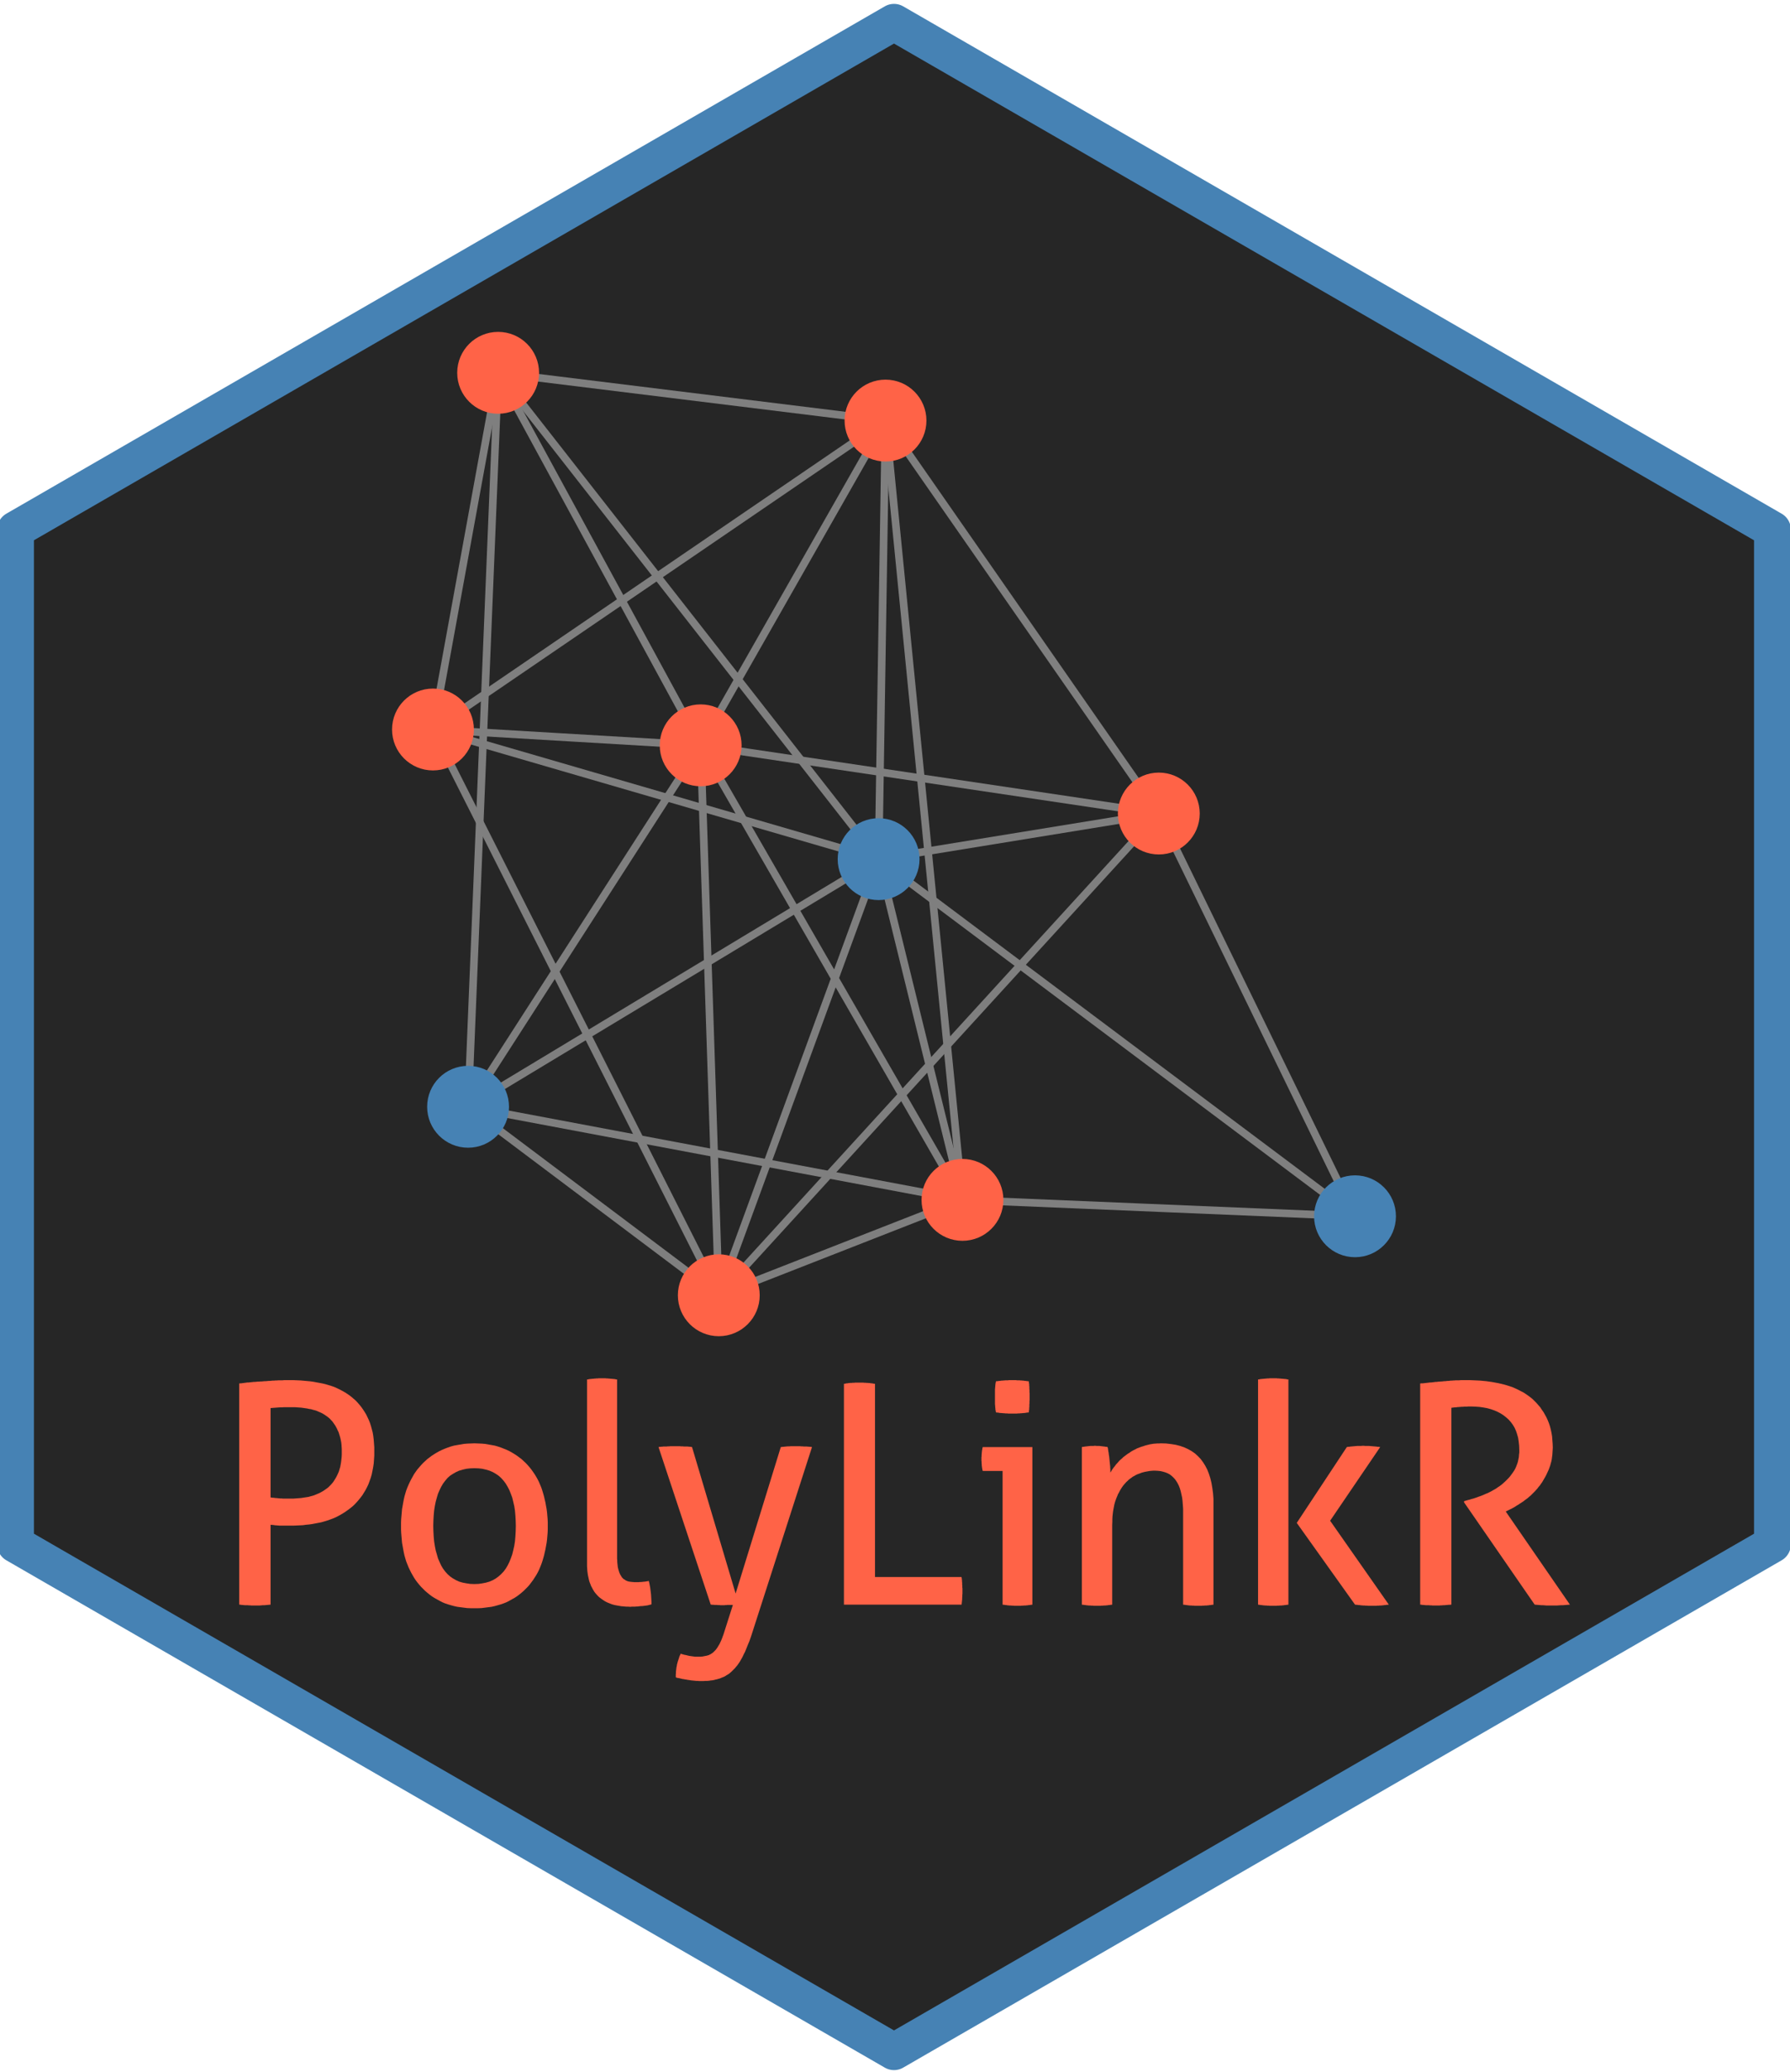<?xml version='1.0' encoding='UTF-8' ?>
<svg xmlns='http://www.w3.org/2000/svg' xmlns:xlink='http://www.w3.org/1999/xlink' viewBox='0 0 124.44 144.00'>
<defs>
  <style type='text/css'><![CDATA[
    line, polyline, polygon, path, rect, circle {
      fill: none;
      stroke: #000000;
      stroke-linecap: round;
      stroke-linejoin: round;
      stroke-miterlimit: 10.00;
    }
  ]]></style>
</defs>
<rect width='100%' height='100%' style='stroke: none; fill: none;'/>
<defs>
  <clipPath id='cpMC4wMHwxMjQuNDR8MTQzLjg2fDAuMTQ='>
    <rect x='0.00' y='0.14' width='124.44' height='143.71' />
  </clipPath>
</defs>
<rect x='0.00' y='0.14' width='124.44' height='143.71' style='stroke-width: 1.07; stroke: none;' clip-path='url(#cpMC4wMHwxMjQuNDR8MTQzLjg2fDAuMTQ=)' />
<defs>
  <clipPath id='cpMC4wMHwxMjQuNDR8MTQ0LjAwfDAuMDA='>
    <rect x='0.00' y='0.00' width='124.44' height='144.00' />
  </clipPath>
</defs>
<defs>
  <clipPath id='cpMC4wMHwxMjQuNDR8MTQ0LjAwfDAuMTQ='>
    <rect x='0.00' y='0.14' width='124.44' height='143.85' />
  </clipPath>
</defs>
<rect x='-0.14' y='0.14' width='124.58' height='143.85' style='stroke-width: 1.07; stroke: none;' clip-path='url(#cpMC4wMHwxMjQuNDR8MTQ0LjAwfDAuMTQ=)' />
<polygon points='1.08,36.81 1.08,107.33 62.15,142.59 123.22,107.33 123.22,36.81 62.15,1.55 1.08,36.81 ' style='stroke-width: 2.56; stroke: none; fill: #262626;' clip-path='url(#cpMC4wMHwxMjQuNDR8MTQ0LjAwfDAuMTQ=)' />
<defs>
  <clipPath id='cpMjYuODl8OTcuNDF8OTMuMjN8MjIuNzE='>
    <rect x='26.89' y='22.71' width='70.52' height='70.52' />
  </clipPath>
</defs>
<rect x='26.89' y='22.71' width='70.52' height='70.52' style='stroke-width: 0.75; stroke: none;' clip-path='url(#cpMjYuODl8OTcuNDF8OTMuMjN8MjIuNzE=)' />
<defs>
  <clipPath id='cpMC4wMHwxMjQuNDR8MTQ0LjAwfDAuMTQ='>
    <rect x='0.00' y='0.14' width='124.44' height='143.85' />
  </clipPath>
</defs>
<defs>
  <clipPath id='cpMjYuODl8OTcuNDF8OTMuMjN8MjIuNzE='>
    <rect x='26.89' y='22.71' width='70.52' height='70.52' />
  </clipPath>
</defs>
<rect x='26.89' y='22.71' width='70.52' height='70.52' style='stroke-width: 0.75; stroke: none;' clip-path='url(#cpMjYuODl8OTcuNDF8OTMuMjN8MjIuNzE=)' />
<line x1='61.08' y1='59.71' x2='66.91' y2='83.39' style='stroke-width: 0.53; stroke: #7F7F7F; stroke-linecap: butt;' clip-path='url(#cpMjYuODl8OTcuNDF8OTMuMjN8MjIuNzE=)' />
<polygon points='66.91,83.39 66.91,83.39 66.91,83.39 ' style='stroke-width: 0.53; stroke: #7F7F7F; stroke-linecap: butt; fill: #7F7F7F;' clip-path='url(#cpMjYuODl8OTcuNDF8OTMuMjN8MjIuNzE=)' />
<line x1='49.97' y1='90.02' x2='66.91' y2='83.39' style='stroke-width: 0.53; stroke: #7F7F7F; stroke-linecap: butt;' clip-path='url(#cpMjYuODl8OTcuNDF8OTMuMjN8MjIuNzE=)' />
<polygon points='66.91,83.39 66.91,83.39 66.91,83.39 ' style='stroke-width: 0.53; stroke: #7F7F7F; stroke-linecap: butt; fill: #7F7F7F;' clip-path='url(#cpMjYuODl8OTcuNDF8OTMuMjN8MjIuNzE=)' />
<line x1='94.20' y1='84.53' x2='66.91' y2='83.39' style='stroke-width: 0.53; stroke: #7F7F7F; stroke-linecap: butt;' clip-path='url(#cpMjYuODl8OTcuNDF8OTMuMjN8MjIuNzE=)' />
<polygon points='66.91,83.39 66.91,83.39 66.91,83.39 ' style='stroke-width: 0.53; stroke: #7F7F7F; stroke-linecap: butt; fill: #7F7F7F;' clip-path='url(#cpMjYuODl8OTcuNDF8OTMuMjN8MjIuNzE=)' />
<line x1='48.71' y1='51.80' x2='66.91' y2='83.39' style='stroke-width: 0.53; stroke: #7F7F7F; stroke-linecap: butt;' clip-path='url(#cpMjYuODl8OTcuNDF8OTMuMjN8MjIuNzE=)' />
<polygon points='66.91,83.39 66.91,83.39 66.91,83.39 ' style='stroke-width: 0.53; stroke: #7F7F7F; stroke-linecap: butt; fill: #7F7F7F;' clip-path='url(#cpMjYuODl8OTcuNDF8OTMuMjN8MjIuNzE=)' />
<line x1='61.56' y1='29.23' x2='66.91' y2='83.39' style='stroke-width: 0.53; stroke: #7F7F7F; stroke-linecap: butt;' clip-path='url(#cpMjYuODl8OTcuNDF8OTMuMjN8MjIuNzE=)' />
<polygon points='66.91,83.39 66.91,83.39 66.91,83.39 ' style='stroke-width: 0.53; stroke: #7F7F7F; stroke-linecap: butt; fill: #7F7F7F;' clip-path='url(#cpMjYuODl8OTcuNDF8OTMuMjN8MjIuNzE=)' />
<line x1='32.54' y1='76.92' x2='66.91' y2='83.39' style='stroke-width: 0.53; stroke: #7F7F7F; stroke-linecap: butt;' clip-path='url(#cpMjYuODl8OTcuNDF8OTMuMjN8MjIuNzE=)' />
<polygon points='66.91,83.39 66.91,83.39 66.91,83.39 ' style='stroke-width: 0.53; stroke: #7F7F7F; stroke-linecap: butt; fill: #7F7F7F;' clip-path='url(#cpMjYuODl8OTcuNDF8OTMuMjN8MjIuNzE=)' />
<line x1='49.97' y1='90.02' x2='61.08' y2='59.71' style='stroke-width: 0.53; stroke: #7F7F7F; stroke-linecap: butt;' clip-path='url(#cpMjYuODl8OTcuNDF8OTMuMjN8MjIuNzE=)' />
<polygon points='61.08,59.71 61.08,59.71 61.08,59.71 ' style='stroke-width: 0.53; stroke: #7F7F7F; stroke-linecap: butt; fill: #7F7F7F;' clip-path='url(#cpMjYuODl8OTcuNDF8OTMuMjN8MjIuNzE=)' />
<line x1='80.56' y1='56.54' x2='61.08' y2='59.71' style='stroke-width: 0.53; stroke: #7F7F7F; stroke-linecap: butt;' clip-path='url(#cpMjYuODl8OTcuNDF8OTMuMjN8MjIuNzE=)' />
<polygon points='61.08,59.71 61.08,59.71 61.08,59.71 ' style='stroke-width: 0.53; stroke: #7F7F7F; stroke-linecap: butt; fill: #7F7F7F;' clip-path='url(#cpMjYuODl8OTcuNDF8OTMuMjN8MjIuNzE=)' />
<line x1='94.20' y1='84.53' x2='61.08' y2='59.71' style='stroke-width: 0.53; stroke: #7F7F7F; stroke-linecap: butt;' clip-path='url(#cpMjYuODl8OTcuNDF8OTMuMjN8MjIuNzE=)' />
<polygon points='61.08,59.71 61.08,59.71 61.08,59.71 ' style='stroke-width: 0.53; stroke: #7F7F7F; stroke-linecap: butt; fill: #7F7F7F;' clip-path='url(#cpMjYuODl8OTcuNDF8OTMuMjN8MjIuNzE=)' />
<line x1='34.63' y1='25.91' x2='61.08' y2='59.71' style='stroke-width: 0.53; stroke: #7F7F7F; stroke-linecap: butt;' clip-path='url(#cpMjYuODl8OTcuNDF8OTMuMjN8MjIuNzE=)' />
<polygon points='61.08,59.71 61.08,59.71 61.08,59.71 ' style='stroke-width: 0.53; stroke: #7F7F7F; stroke-linecap: butt; fill: #7F7F7F;' clip-path='url(#cpMjYuODl8OTcuNDF8OTMuMjN8MjIuNzE=)' />
<line x1='61.56' y1='29.23' x2='61.08' y2='59.71' style='stroke-width: 0.53; stroke: #7F7F7F; stroke-linecap: butt;' clip-path='url(#cpMjYuODl8OTcuNDF8OTMuMjN8MjIuNzE=)' />
<polygon points='61.08,59.71 61.08,59.71 61.08,59.71 ' style='stroke-width: 0.53; stroke: #7F7F7F; stroke-linecap: butt; fill: #7F7F7F;' clip-path='url(#cpMjYuODl8OTcuNDF8OTMuMjN8MjIuNzE=)' />
<line x1='32.54' y1='76.92' x2='61.08' y2='59.71' style='stroke-width: 0.53; stroke: #7F7F7F; stroke-linecap: butt;' clip-path='url(#cpMjYuODl8OTcuNDF8OTMuMjN8MjIuNzE=)' />
<polygon points='61.08,59.71 61.08,59.71 61.08,59.71 ' style='stroke-width: 0.53; stroke: #7F7F7F; stroke-linecap: butt; fill: #7F7F7F;' clip-path='url(#cpMjYuODl8OTcuNDF8OTMuMjN8MjIuNzE=)' />
<line x1='30.10' y1='50.70' x2='61.08' y2='59.71' style='stroke-width: 0.53; stroke: #7F7F7F; stroke-linecap: butt;' clip-path='url(#cpMjYuODl8OTcuNDF8OTMuMjN8MjIuNzE=)' />
<polygon points='61.08,59.71 61.08,59.71 61.08,59.71 ' style='stroke-width: 0.53; stroke: #7F7F7F; stroke-linecap: butt; fill: #7F7F7F;' clip-path='url(#cpMjYuODl8OTcuNDF8OTMuMjN8MjIuNzE=)' />
<line x1='80.56' y1='56.54' x2='49.97' y2='90.02' style='stroke-width: 0.53; stroke: #7F7F7F; stroke-linecap: butt;' clip-path='url(#cpMjYuODl8OTcuNDF8OTMuMjN8MjIuNzE=)' />
<polygon points='49.97,90.02 49.97,90.02 49.97,90.02 ' style='stroke-width: 0.53; stroke: #7F7F7F; stroke-linecap: butt; fill: #7F7F7F;' clip-path='url(#cpMjYuODl8OTcuNDF8OTMuMjN8MjIuNzE=)' />
<line x1='48.71' y1='51.80' x2='49.97' y2='90.02' style='stroke-width: 0.53; stroke: #7F7F7F; stroke-linecap: butt;' clip-path='url(#cpMjYuODl8OTcuNDF8OTMuMjN8MjIuNzE=)' />
<polygon points='49.97,90.02 49.97,90.02 49.97,90.02 ' style='stroke-width: 0.53; stroke: #7F7F7F; stroke-linecap: butt; fill: #7F7F7F;' clip-path='url(#cpMjYuODl8OTcuNDF8OTMuMjN8MjIuNzE=)' />
<line x1='32.54' y1='76.92' x2='49.97' y2='90.02' style='stroke-width: 0.53; stroke: #7F7F7F; stroke-linecap: butt;' clip-path='url(#cpMjYuODl8OTcuNDF8OTMuMjN8MjIuNzE=)' />
<polygon points='49.97,90.02 49.97,90.02 49.97,90.02 ' style='stroke-width: 0.53; stroke: #7F7F7F; stroke-linecap: butt; fill: #7F7F7F;' clip-path='url(#cpMjYuODl8OTcuNDF8OTMuMjN8MjIuNzE=)' />
<line x1='30.10' y1='50.70' x2='49.97' y2='90.02' style='stroke-width: 0.53; stroke: #7F7F7F; stroke-linecap: butt;' clip-path='url(#cpMjYuODl8OTcuNDF8OTMuMjN8MjIuNzE=)' />
<polygon points='49.97,90.02 49.97,90.02 49.97,90.02 ' style='stroke-width: 0.53; stroke: #7F7F7F; stroke-linecap: butt; fill: #7F7F7F;' clip-path='url(#cpMjYuODl8OTcuNDF8OTMuMjN8MjIuNzE=)' />
<line x1='94.20' y1='84.53' x2='80.56' y2='56.54' style='stroke-width: 0.53; stroke: #7F7F7F; stroke-linecap: butt;' clip-path='url(#cpMjYuODl8OTcuNDF8OTMuMjN8MjIuNzE=)' />
<polygon points='80.56,56.54 80.56,56.54 80.56,56.54 ' style='stroke-width: 0.53; stroke: #7F7F7F; stroke-linecap: butt; fill: #7F7F7F;' clip-path='url(#cpMjYuODl8OTcuNDF8OTMuMjN8MjIuNzE=)' />
<line x1='48.71' y1='51.80' x2='80.56' y2='56.54' style='stroke-width: 0.53; stroke: #7F7F7F; stroke-linecap: butt;' clip-path='url(#cpMjYuODl8OTcuNDF8OTMuMjN8MjIuNzE=)' />
<polygon points='80.56,56.54 80.56,56.54 80.56,56.54 ' style='stroke-width: 0.53; stroke: #7F7F7F; stroke-linecap: butt; fill: #7F7F7F;' clip-path='url(#cpMjYuODl8OTcuNDF8OTMuMjN8MjIuNzE=)' />
<line x1='61.56' y1='29.23' x2='80.56' y2='56.54' style='stroke-width: 0.53; stroke: #7F7F7F; stroke-linecap: butt;' clip-path='url(#cpMjYuODl8OTcuNDF8OTMuMjN8MjIuNzE=)' />
<polygon points='80.56,56.54 80.56,56.54 80.56,56.54 ' style='stroke-width: 0.53; stroke: #7F7F7F; stroke-linecap: butt; fill: #7F7F7F;' clip-path='url(#cpMjYuODl8OTcuNDF8OTMuMjN8MjIuNzE=)' />
<line x1='48.71' y1='51.80' x2='34.63' y2='25.91' style='stroke-width: 0.53; stroke: #7F7F7F; stroke-linecap: butt;' clip-path='url(#cpMjYuODl8OTcuNDF8OTMuMjN8MjIuNzE=)' />
<polygon points='34.63,25.91 34.63,25.91 34.63,25.91 ' style='stroke-width: 0.53; stroke: #7F7F7F; stroke-linecap: butt; fill: #7F7F7F;' clip-path='url(#cpMjYuODl8OTcuNDF8OTMuMjN8MjIuNzE=)' />
<line x1='61.56' y1='29.23' x2='34.63' y2='25.91' style='stroke-width: 0.53; stroke: #7F7F7F; stroke-linecap: butt;' clip-path='url(#cpMjYuODl8OTcuNDF8OTMuMjN8MjIuNzE=)' />
<polygon points='34.63,25.91 34.63,25.91 34.63,25.91 ' style='stroke-width: 0.53; stroke: #7F7F7F; stroke-linecap: butt; fill: #7F7F7F;' clip-path='url(#cpMjYuODl8OTcuNDF8OTMuMjN8MjIuNzE=)' />
<line x1='32.54' y1='76.92' x2='34.63' y2='25.91' style='stroke-width: 0.53; stroke: #7F7F7F; stroke-linecap: butt;' clip-path='url(#cpMjYuODl8OTcuNDF8OTMuMjN8MjIuNzE=)' />
<polygon points='34.63,25.91 34.63,25.91 34.63,25.91 ' style='stroke-width: 0.53; stroke: #7F7F7F; stroke-linecap: butt; fill: #7F7F7F;' clip-path='url(#cpMjYuODl8OTcuNDF8OTMuMjN8MjIuNzE=)' />
<line x1='30.10' y1='50.70' x2='34.63' y2='25.91' style='stroke-width: 0.53; stroke: #7F7F7F; stroke-linecap: butt;' clip-path='url(#cpMjYuODl8OTcuNDF8OTMuMjN8MjIuNzE=)' />
<polygon points='34.63,25.91 34.63,25.91 34.63,25.91 ' style='stroke-width: 0.53; stroke: #7F7F7F; stroke-linecap: butt; fill: #7F7F7F;' clip-path='url(#cpMjYuODl8OTcuNDF8OTMuMjN8MjIuNzE=)' />
<line x1='61.56' y1='29.23' x2='48.71' y2='51.80' style='stroke-width: 0.53; stroke: #7F7F7F; stroke-linecap: butt;' clip-path='url(#cpMjYuODl8OTcuNDF8OTMuMjN8MjIuNzE=)' />
<polygon points='48.71,51.80 48.71,51.80 48.71,51.80 ' style='stroke-width: 0.53; stroke: #7F7F7F; stroke-linecap: butt; fill: #7F7F7F;' clip-path='url(#cpMjYuODl8OTcuNDF8OTMuMjN8MjIuNzE=)' />
<line x1='32.54' y1='76.92' x2='48.71' y2='51.80' style='stroke-width: 0.53; stroke: #7F7F7F; stroke-linecap: butt;' clip-path='url(#cpMjYuODl8OTcuNDF8OTMuMjN8MjIuNzE=)' />
<polygon points='48.71,51.80 48.71,51.80 48.71,51.80 ' style='stroke-width: 0.53; stroke: #7F7F7F; stroke-linecap: butt; fill: #7F7F7F;' clip-path='url(#cpMjYuODl8OTcuNDF8OTMuMjN8MjIuNzE=)' />
<line x1='30.10' y1='50.70' x2='48.71' y2='51.80' style='stroke-width: 0.53; stroke: #7F7F7F; stroke-linecap: butt;' clip-path='url(#cpMjYuODl8OTcuNDF8OTMuMjN8MjIuNzE=)' />
<polygon points='48.71,51.80 48.71,51.80 48.71,51.80 ' style='stroke-width: 0.53; stroke: #7F7F7F; stroke-linecap: butt; fill: #7F7F7F;' clip-path='url(#cpMjYuODl8OTcuNDF8OTMuMjN8MjIuNzE=)' />
<line x1='30.10' y1='50.70' x2='61.56' y2='29.23' style='stroke-width: 0.53; stroke: #7F7F7F; stroke-linecap: butt;' clip-path='url(#cpMjYuODl8OTcuNDF8OTMuMjN8MjIuNzE=)' />
<polygon points='61.56,29.23 61.56,29.23 61.56,29.23 ' style='stroke-width: 0.53; stroke: #7F7F7F; stroke-linecap: butt; fill: #7F7F7F;' clip-path='url(#cpMjYuODl8OTcuNDF8OTMuMjN8MjIuNzE=)' />
<circle cx='66.91' cy='83.39' r='2.49' style='stroke-width: 0.71; stroke: #FF6347; fill: #FF6347;' clip-path='url(#cpMjYuODl8OTcuNDF8OTMuMjN8MjIuNzE=)' />
<circle cx='61.08' cy='59.71' r='2.49' style='stroke-width: 0.71; stroke: #4682B4; fill: #4682B4;' clip-path='url(#cpMjYuODl8OTcuNDF8OTMuMjN8MjIuNzE=)' />
<circle cx='49.97' cy='90.02' r='2.49' style='stroke-width: 0.71; stroke: #FF6347; fill: #FF6347;' clip-path='url(#cpMjYuODl8OTcuNDF8OTMuMjN8MjIuNzE=)' />
<circle cx='80.56' cy='56.54' r='2.49' style='stroke-width: 0.71; stroke: #FF6347; fill: #FF6347;' clip-path='url(#cpMjYuODl8OTcuNDF8OTMuMjN8MjIuNzE=)' />
<circle cx='94.20' cy='84.53' r='2.49' style='stroke-width: 0.71; stroke: #4682B4; fill: #4682B4;' clip-path='url(#cpMjYuODl8OTcuNDF8OTMuMjN8MjIuNzE=)' />
<circle cx='34.63' cy='25.91' r='2.49' style='stroke-width: 0.71; stroke: #FF6347; fill: #FF6347;' clip-path='url(#cpMjYuODl8OTcuNDF8OTMuMjN8MjIuNzE=)' />
<circle cx='48.71' cy='51.80' r='2.49' style='stroke-width: 0.71; stroke: #FF6347; fill: #FF6347;' clip-path='url(#cpMjYuODl8OTcuNDF8OTMuMjN8MjIuNzE=)' />
<circle cx='61.56' cy='29.23' r='2.49' style='stroke-width: 0.71; stroke: #FF6347; fill: #FF6347;' clip-path='url(#cpMjYuODl8OTcuNDF8OTMuMjN8MjIuNzE=)' />
<circle cx='32.54' cy='76.92' r='2.49' style='stroke-width: 0.71; stroke: #4682B4; fill: #4682B4;' clip-path='url(#cpMjYuODl8OTcuNDF8OTMuMjN8MjIuNzE=)' />
<circle cx='30.10' cy='50.70' r='2.49' style='stroke-width: 0.71; stroke: #FF6347; fill: #FF6347;' clip-path='url(#cpMjYuODl8OTcuNDF8OTMuMjN8MjIuNzE=)' />
<defs>
  <clipPath id='cpMC4wMHwxMjQuNDR8MTQ0LjAwfDAuMTQ='>
    <rect x='0.00' y='0.14' width='124.44' height='143.85' />
  </clipPath>
</defs>
<defs>
  <clipPath id='cpMC4wMHwxMjQuNDR8MTQ0LjAwfDAuMDA='>
    <rect x='0.00' y='0.00' width='124.44' height='144.00' />
  </clipPath>
</defs>
<defs>
  <clipPath id='cpMC4wMHwxMjQuNDR8MTQ0LjAwfDAuMTQ='>
    <rect x='0.00' y='0.14' width='124.44' height='143.85' />
  </clipPath>
</defs>
<defs>
  <clipPath id='cpMC4wMHwxMjQuNDR8MTQ0LjAwfDAuMDA='>
    <rect x='0.00' y='0.00' width='124.44' height='144.00' />
  </clipPath>
</defs>
<defs>
  <clipPath id='cpMC4wMHwxMjQuNDR8MTQ0LjAwfDAuMTQ='>
    <rect x='0.00' y='0.14' width='124.44' height='143.85' />
  </clipPath>
</defs>
<defs>
  <clipPath id='cpMC4wMHwxMjQuNDR8MTQ0LjAwfDAuMDA='>
    <rect x='0.00' y='0.00' width='124.44' height='144.00' />
  </clipPath>
</defs>
<defs>
  <clipPath id='cpMC4wMHwxMjQuNDR8MTQ0LjAwfDAuMTQ='>
    <rect x='0.00' y='0.14' width='124.44' height='143.85' />
  </clipPath>
</defs>
<defs>
  <clipPath id='cpMC4wMHwxMjQuNDR8MTQ0LjAwfDAuMDA='>
    <rect x='0.00' y='0.00' width='124.44' height='144.00' />
  </clipPath>
</defs>
<defs>
  <clipPath id='cpMC4wMHwxMjQuNDR8MTQ0LjAwfDAuMTQ='>
    <rect x='0.00' y='0.14' width='124.44' height='143.85' />
  </clipPath>
</defs>
<defs>
  <clipPath id='cpMC4wMHwxMjQuNDR8MTQ0LjAwfDAuMDA='>
    <rect x='0.00' y='0.00' width='124.44' height='144.00' />
  </clipPath>
</defs>
<defs>
  <clipPath id='cpMC4wMHwxMjQuNDR8MTQ0LjAwfDAuMTQ='>
    <rect x='0.00' y='0.14' width='124.44' height='143.85' />
  </clipPath>
</defs>
<defs>
  <clipPath id='cpMC4wMHwxMjQuNDR8MTQ0LjAwfDAuMDA='>
    <rect x='0.00' y='0.00' width='124.44' height='144.00' />
  </clipPath>
</defs>
<defs>
  <clipPath id='cpMC4wMHwxMjQuNDR8MTQ0LjAwfDAuMTQ='>
    <rect x='0.00' y='0.14' width='124.44' height='143.85' />
  </clipPath>
</defs>
<defs>
  <clipPath id='cpMC4wMHwxMjQuNDR8MTQ0LjAwfDAuMDA='>
    <rect x='0.00' y='0.00' width='124.44' height='144.00' />
  </clipPath>
</defs>
<defs>
  <clipPath id='cpMC4wMHwxMjQuNDR8MTQ0LjAwfDAuMTQ='>
    <rect x='0.00' y='0.14' width='124.44' height='143.85' />
  </clipPath>
</defs>
<defs>
  <clipPath id='cpMC4wMHwxMjQuNDR8MTQ0LjAwfDAuMDA='>
    <rect x='0.00' y='0.00' width='124.44' height='144.00' />
  </clipPath>
</defs>
<defs>
  <clipPath id='cpMC4wMHwxMjQuNDR8MTQ0LjAwfDAuMTQ='>
    <rect x='0.00' y='0.14' width='124.44' height='143.85' />
  </clipPath>
</defs>
<defs>
  <clipPath id='cpMC4wMHwxMjQuNDR8MTQ0LjAwfDAuMDA='>
    <rect x='0.00' y='0.00' width='124.44' height='144.00' />
  </clipPath>
</defs>
<defs>
  <clipPath id='cpMC4wMHwxMjQuNDR8MTQ0LjAwfDAuMTQ='>
    <rect x='0.00' y='0.14' width='124.44' height='143.85' />
  </clipPath>
</defs>
<defs>
  <clipPath id='cpMC4wMHwxMjQuNDR8MTQ0LjAwfDAuMDA='>
    <rect x='0.00' y='0.00' width='124.44' height='144.00' />
  </clipPath>
</defs>
<defs>
  <clipPath id='cpMC4wMHwxMjQuNDR8MTQ0LjAwfDAuMTQ='>
    <rect x='0.00' y='0.14' width='124.44' height='143.85' />
  </clipPath>
</defs>
<defs>
  <clipPath id='cpMC4wMHwxMjQuNDR8MTQ0LjAwfDAuMDA='>
    <rect x='0.00' y='0.00' width='124.44' height='144.00' />
  </clipPath>
</defs>
<defs>
  <clipPath id='cpMC4wMHwxMjQuNDR8MTQ0LjAwfDAuMTQ='>
    <rect x='0.00' y='0.14' width='124.44' height='143.85' />
  </clipPath>
</defs>
<defs>
  <clipPath id='cpMC4wMHwxMjQuNDR8MTQ0LjAwfDAuMDA='>
    <rect x='0.00' y='0.00' width='124.44' height='144.00' />
  </clipPath>
</defs>
<defs>
  <clipPath id='cpMC4wMHwxMjQuNDR8MTQ0LjAwfDAuMTQ='>
    <rect x='0.00' y='0.14' width='124.44' height='143.85' />
  </clipPath>
</defs>
<defs>
  <clipPath id='cpMC4wMHwxMjQuNDR8MTQ0LjAwfDAuMDA='>
    <rect x='0.00' y='0.00' width='124.44' height='144.00' />
  </clipPath>
</defs>
<defs>
  <clipPath id='cpMC4wMHwxMjQuNDR8MTQ0LjAwfDAuMTQ='>
    <rect x='0.00' y='0.14' width='124.44' height='143.85' />
  </clipPath>
</defs>
<defs>
  <clipPath id='cpMC4wMHwxMjQuNDR8MTQ0LjAwfDAuMDA='>
    <rect x='0.00' y='0.00' width='124.44' height='144.00' />
  </clipPath>
</defs>
<defs>
  <clipPath id='cpMC4wMHwxMjQuNDR8MTQ0LjAwfDAuMTQ='>
    <rect x='0.00' y='0.14' width='124.44' height='143.85' />
  </clipPath>
</defs>
<defs>
  <clipPath id='cpMC4wMHwxMjQuNDR8MTQ0LjAwfDAuMDA='>
    <rect x='0.00' y='0.00' width='124.44' height='144.00' />
  </clipPath>
</defs>
<defs>
  <clipPath id='cpMC4wMHwxMjQuNDR8MTQ0LjAwfDAuMTQ='>
    <rect x='0.00' y='0.14' width='124.44' height='143.85' />
  </clipPath>
</defs>
<defs>
  <clipPath id='cpMC4wMHwxMjQuNDR8MTQ0LjAwfDAuMDA='>
    <rect x='0.00' y='0.00' width='124.44' height='144.00' />
  </clipPath>
</defs>
<defs>
  <clipPath id='cpMC4wMHwxMjQuNDR8MTQ0LjAwfDAuMTQ='>
    <rect x='0.00' y='0.14' width='124.44' height='143.85' />
  </clipPath>
</defs>
<polyline points='1.08,36.81 1.08,107.33 62.15,142.59 123.22,107.33 123.22,36.81 62.15,1.55 1.08,36.81 1.08,36.81 ' style='stroke-width: 2.56; stroke: #4682B4;' clip-path='url(#cpMC4wMHwxMjQuNDR8MTQ0LjAwfDAuMTQ=)' />
<path d='M 16.63 96.15 L 16.63 96.15 L 16.70 96.14 L 16.77 96.14 L 16.83 96.13 L 16.91 96.12 L 16.98 96.11 L 17.06 96.10 L 17.13 96.09 L 17.21 96.08 L 17.30 96.08 L 17.38 96.07 L 17.38 96.07 L 17.47 96.06 L 17.56 96.05 L 17.65 96.04 L 17.74 96.04 L 17.83 96.03 L 17.93 96.02 L 18.02 96.02 L 18.11 96.01 L 18.20 96.01 L 18.30 96.00 L 18.30 96.00 L 18.40 95.99 L 18.49 95.99 L 18.59 95.98 L 18.69 95.97 L 18.78 95.97 L 18.88 95.96 L 18.97 95.95 L 19.07 95.95 L 19.16 95.94 L 19.26 95.94 L 19.26 95.94 L 19.36 95.93 L 19.45 95.93 L 19.55 95.93 L 19.64 95.93 L 19.74 95.92 L 19.83 95.92 L 19.92 95.92 L 20.02 95.92 L 20.11 95.92 L 20.20 95.92 L 20.20 95.92 L 20.43 95.92 L 20.66 95.93 L 20.89 95.94 L 21.12 95.96 L 21.34 95.98 L 21.56 96.00 L 21.78 96.03 L 21.99 96.07 L 22.21 96.11 L 22.42 96.15 L 22.42 96.15 L 22.63 96.20 L 22.83 96.26 L 23.03 96.32 L 23.23 96.39 L 23.41 96.47 L 23.60 96.56 L 23.77 96.65 L 23.95 96.75 L 24.11 96.85 L 24.27 96.96 L 24.27 96.96 L 24.43 97.08 L 24.58 97.21 L 24.73 97.34 L 24.87 97.49 L 25.00 97.64 L 25.12 97.79 L 25.24 97.96 L 25.35 98.13 L 25.46 98.31 L 25.55 98.50 L 25.55 98.50 L 25.64 98.69 L 25.72 98.89 L 25.79 99.11 L 25.85 99.33 L 25.91 99.56 L 25.95 99.80 L 25.98 100.05 L 26.00 100.32 L 26.02 100.59 L 26.02 100.87 L 26.02 100.87 L 26.02 101.16 L 26.00 101.45 L 25.98 101.72 L 25.94 101.98 L 25.89 102.24 L 25.84 102.48 L 25.77 102.72 L 25.69 102.94 L 25.61 103.16 L 25.51 103.37 L 25.51 103.37 L 25.41 103.56 L 25.30 103.74 L 25.19 103.92 L 25.06 104.09 L 24.93 104.25 L 24.80 104.40 L 24.66 104.55 L 24.51 104.69 L 24.35 104.82 L 24.19 104.94 L 24.19 104.94 L 24.02 105.06 L 23.85 105.17 L 23.68 105.27 L 23.50 105.37 L 23.32 105.46 L 23.13 105.54 L 22.94 105.61 L 22.74 105.68 L 22.54 105.74 L 22.33 105.80 L 22.33 105.80 L 22.12 105.84 L 21.91 105.88 L 21.70 105.92 L 21.49 105.95 L 21.27 105.97 L 21.06 106.00 L 20.85 106.01 L 20.63 106.02 L 20.41 106.03 L 20.20 106.03 L 20.20 106.03 L 20.12 106.03 L 20.04 106.03 L 19.96 106.03 L 19.89 106.03 L 19.81 106.03 L 19.74 106.03 L 19.67 106.03 L 19.60 106.03 L 19.54 106.03 L 19.47 106.03 L 19.47 106.03 L 19.41 106.03 L 19.35 106.02 L 19.29 106.02 L 19.22 106.01 L 19.16 106.01 L 19.09 106.00 L 19.02 105.99 L 18.95 105.98 L 18.88 105.98 L 18.81 105.97 L 18.81 111.52 L 18.81 111.52 L 18.71 111.53 L 18.60 111.54 L 18.50 111.55 L 18.39 111.56 L 18.28 111.56 L 18.17 111.57 L 18.06 111.58 L 17.95 111.58 L 17.84 111.58 L 17.72 111.58 L 17.72 111.58 L 17.67 111.58 L 17.62 111.58 L 17.56 111.58 L 17.51 111.58 L 17.45 111.58 L 17.40 111.57 L 17.34 111.57 L 17.28 111.57 L 17.23 111.56 L 17.17 111.56 L 17.17 111.56 L 17.11 111.56 L 17.06 111.56 L 17.00 111.56 L 16.95 111.55 L 16.89 111.55 L 16.84 111.54 L 16.79 111.54 L 16.74 111.53 L 16.68 111.52 L 16.63 111.52 L 16.63 96.15 ZM 18.81 104.07 L 18.81 104.07 L 18.88 104.08 L 18.94 104.09 L 19.01 104.09 L 19.07 104.10 L 19.13 104.11 L 19.19 104.11 L 19.25 104.12 L 19.30 104.12 L 19.36 104.13 L 19.41 104.13 L 19.41 104.13 L 19.46 104.14 L 19.52 104.14 L 19.58 104.14 L 19.65 104.15 L 19.72 104.15 L 19.80 104.15 L 19.88 104.15 L 19.97 104.15 L 20.06 104.15 L 20.15 104.15 L 20.15 104.15 L 20.29 104.15 L 20.42 104.15 L 20.55 104.14 L 20.68 104.13 L 20.81 104.12 L 20.94 104.11 L 21.07 104.09 L 21.20 104.07 L 21.33 104.05 L 21.46 104.03 L 21.46 104.03 L 21.59 103.99 L 21.71 103.96 L 21.84 103.92 L 21.96 103.87 L 22.08 103.82 L 22.20 103.77 L 22.31 103.71 L 22.42 103.65 L 22.53 103.58 L 22.63 103.51 L 22.63 103.51 L 22.73 103.44 L 22.83 103.36 L 22.92 103.27 L 23.01 103.18 L 23.09 103.09 L 23.17 102.99 L 23.24 102.88 L 23.31 102.77 L 23.38 102.65 L 23.44 102.53 L 23.44 102.53 L 23.50 102.40 L 23.56 102.26 L 23.60 102.12 L 23.65 101.96 L 23.68 101.80 L 23.71 101.63 L 23.73 101.46 L 23.75 101.28 L 23.76 101.09 L 23.76 100.89 L 23.76 100.89 L 23.76 100.72 L 23.75 100.55 L 23.74 100.39 L 23.72 100.23 L 23.69 100.08 L 23.66 99.94 L 23.62 99.80 L 23.58 99.67 L 23.54 99.54 L 23.48 99.42 L 23.48 99.42 L 23.43 99.30 L 23.37 99.19 L 23.31 99.08 L 23.24 98.98 L 23.17 98.88 L 23.10 98.78 L 23.02 98.70 L 22.94 98.61 L 22.85 98.53 L 22.76 98.46 L 22.76 98.46 L 22.66 98.39 L 22.56 98.32 L 22.46 98.26 L 22.35 98.20 L 22.24 98.15 L 22.12 98.10 L 22.01 98.05 L 21.88 98.01 L 21.76 97.98 L 21.63 97.94 L 21.63 97.94 L 21.49 97.92 L 21.36 97.89 L 21.22 97.87 L 21.08 97.85 L 20.94 97.83 L 20.79 97.82 L 20.65 97.81 L 20.50 97.80 L 20.35 97.80 L 20.20 97.80 L 20.20 97.80 L 20.04 97.80 L 19.89 97.80 L 19.74 97.80 L 19.60 97.81 L 19.46 97.81 L 19.32 97.82 L 19.19 97.83 L 19.06 97.84 L 18.93 97.85 L 18.81 97.86 L 18.81 104.07 Z' style='fill-rule: evenodd; fill: #FF6347; stroke-width: 0.75; stroke: none;' clip-path='url(#cpMC4wMHwxMjQuNDR8MTQ0LjAwfDAuMTQ=)' />
<path d='M 32.98 111.77 L 32.98 111.77 L 32.73 111.77 L 32.48 111.76 L 32.24 111.73 L 32.01 111.70 L 31.78 111.67 L 31.56 111.62 L 31.34 111.56 L 31.14 111.50 L 30.93 111.43 L 30.74 111.35 L 30.74 111.35 L 30.55 111.25 L 30.37 111.15 L 30.19 111.05 L 30.02 110.94 L 29.86 110.82 L 29.70 110.69 L 29.55 110.56 L 29.41 110.42 L 29.27 110.28 L 29.14 110.13 L 29.14 110.13 L 29.01 109.97 L 28.89 109.81 L 28.78 109.64 L 28.68 109.47 L 28.58 109.29 L 28.49 109.11 L 28.40 108.92 L 28.32 108.72 L 28.24 108.52 L 28.18 108.32 L 28.18 108.32 L 28.12 108.11 L 28.07 107.89 L 28.03 107.67 L 27.99 107.45 L 27.95 107.23 L 27.93 107.00 L 27.91 106.77 L 27.89 106.53 L 27.88 106.30 L 27.88 106.05 L 27.88 106.05 L 27.88 105.81 L 27.89 105.57 L 27.91 105.34 L 27.93 105.11 L 27.95 104.88 L 27.99 104.66 L 28.03 104.43 L 28.07 104.22 L 28.12 104.00 L 28.18 103.79 L 28.18 103.79 L 28.24 103.59 L 28.32 103.38 L 28.40 103.19 L 28.49 103.00 L 28.58 102.82 L 28.68 102.64 L 28.78 102.46 L 28.89 102.30 L 29.01 102.13 L 29.14 101.98 L 29.14 101.98 L 29.27 101.83 L 29.41 101.68 L 29.55 101.55 L 29.70 101.41 L 29.86 101.29 L 30.02 101.17 L 30.19 101.06 L 30.37 100.95 L 30.55 100.85 L 30.74 100.76 L 30.74 100.76 L 30.93 100.68 L 31.14 100.60 L 31.34 100.53 L 31.56 100.47 L 31.78 100.43 L 32.01 100.39 L 32.24 100.35 L 32.48 100.33 L 32.73 100.32 L 32.98 100.31 L 32.98 100.31 L 33.23 100.32 L 33.48 100.33 L 33.72 100.35 L 33.95 100.39 L 34.18 100.43 L 34.40 100.47 L 34.61 100.53 L 34.82 100.60 L 35.02 100.68 L 35.22 100.76 L 35.22 100.76 L 35.41 100.85 L 35.59 100.95 L 35.77 101.06 L 35.94 101.17 L 36.10 101.29 L 36.26 101.41 L 36.41 101.55 L 36.55 101.68 L 36.69 101.83 L 36.82 101.98 L 36.82 101.98 L 36.94 102.13 L 37.06 102.30 L 37.17 102.46 L 37.28 102.64 L 37.38 102.82 L 37.47 103.00 L 37.55 103.19 L 37.63 103.38 L 37.70 103.59 L 37.76 103.79 L 37.76 103.79 L 37.82 104.00 L 37.87 104.22 L 37.92 104.43 L 37.96 104.66 L 38.00 104.88 L 38.03 105.11 L 38.05 105.34 L 38.07 105.57 L 38.08 105.81 L 38.08 106.05 L 38.08 106.05 L 38.08 106.30 L 38.07 106.53 L 38.05 106.77 L 38.03 107.00 L 38.00 107.23 L 37.96 107.45 L 37.92 107.67 L 37.87 107.89 L 37.82 108.11 L 37.76 108.32 L 37.76 108.32 L 37.70 108.52 L 37.63 108.72 L 37.55 108.92 L 37.47 109.11 L 37.38 109.29 L 37.28 109.47 L 37.17 109.64 L 37.06 109.81 L 36.94 109.97 L 36.82 110.13 L 36.82 110.13 L 36.69 110.28 L 36.55 110.42 L 36.41 110.56 L 36.26 110.69 L 36.10 110.82 L 35.94 110.94 L 35.77 111.05 L 35.59 111.15 L 35.41 111.25 L 35.22 111.35 L 35.22 111.35 L 35.02 111.43 L 34.82 111.50 L 34.61 111.56 L 34.40 111.62 L 34.18 111.67 L 33.95 111.70 L 33.72 111.73 L 33.48 111.76 L 33.23 111.77 L 32.98 111.77 ZM 32.98 110.09 L 32.98 110.09 L 33.27 110.08 L 33.54 110.04 L 33.79 109.99 L 34.03 109.92 L 34.26 109.82 L 34.47 109.70 L 34.66 109.56 L 34.84 109.40 L 35.01 109.22 L 35.16 109.02 L 35.16 109.02 L 35.29 108.80 L 35.41 108.56 L 35.51 108.31 L 35.61 108.03 L 35.68 107.75 L 35.75 107.44 L 35.80 107.12 L 35.83 106.78 L 35.85 106.43 L 35.86 106.05 L 35.86 106.05 L 35.85 105.68 L 35.83 105.33 L 35.80 104.99 L 35.75 104.67 L 35.68 104.37 L 35.61 104.08 L 35.51 103.81 L 35.41 103.56 L 35.29 103.33 L 35.16 103.11 L 35.16 103.11 L 35.01 102.91 L 34.84 102.72 L 34.66 102.56 L 34.47 102.43 L 34.26 102.31 L 34.03 102.21 L 33.79 102.14 L 33.54 102.08 L 33.27 102.05 L 32.98 102.04 L 32.98 102.04 L 32.69 102.05 L 32.42 102.08 L 32.16 102.14 L 31.92 102.21 L 31.70 102.31 L 31.49 102.43 L 31.29 102.56 L 31.11 102.72 L 30.95 102.91 L 30.80 103.11 L 30.80 103.11 L 30.67 103.33 L 30.56 103.56 L 30.45 103.81 L 30.37 104.08 L 30.29 104.37 L 30.23 104.67 L 30.18 104.99 L 30.15 105.33 L 30.13 105.68 L 30.12 106.05 L 30.12 106.05 L 30.13 106.43 L 30.15 106.78 L 30.18 107.12 L 30.23 107.44 L 30.29 107.75 L 30.37 108.03 L 30.45 108.31 L 30.56 108.56 L 30.67 108.80 L 30.80 109.02 L 30.80 109.02 L 30.95 109.22 L 31.11 109.40 L 31.29 109.56 L 31.49 109.70 L 31.70 109.82 L 31.92 109.92 L 32.16 109.99 L 32.42 110.04 L 32.69 110.08 L 32.98 110.09 Z' style='fill-rule: evenodd; fill: #FF6347; stroke-width: 0.75; stroke: none;' clip-path='url(#cpMC4wMHwxMjQuNDR8MTQ0LjAwfDAuMTQ=)' />
<path d='M 40.81 95.87 L 40.81 95.87 L 40.86 95.87 L 40.91 95.86 L 40.96 95.85 L 41.01 95.84 L 41.06 95.84 L 41.11 95.83 L 41.16 95.83 L 41.21 95.82 L 41.27 95.82 L 41.32 95.81 L 41.32 95.81 L 41.38 95.81 L 41.44 95.80 L 41.50 95.80 L 41.55 95.80 L 41.61 95.79 L 41.66 95.79 L 41.71 95.79 L 41.76 95.79 L 41.81 95.79 L 41.86 95.79 L 41.86 95.79 L 41.90 95.79 L 41.95 95.79 L 42.00 95.79 L 42.05 95.79 L 42.10 95.79 L 42.15 95.80 L 42.21 95.80 L 42.26 95.80 L 42.31 95.81 L 42.37 95.81 L 42.37 95.81 L 42.43 95.82 L 42.49 95.82 L 42.54 95.83 L 42.60 95.83 L 42.65 95.84 L 42.70 95.84 L 42.76 95.85 L 42.81 95.86 L 42.85 95.87 L 42.90 95.87 L 42.90 108.21 L 42.90 108.21 L 42.90 108.33 L 42.91 108.44 L 42.91 108.54 L 42.92 108.65 L 42.93 108.74 L 42.94 108.83 L 42.95 108.92 L 42.97 109.00 L 42.99 109.08 L 43.01 109.15 L 43.01 109.15 L 43.03 109.21 L 43.05 109.28 L 43.08 109.34 L 43.10 109.40 L 43.13 109.45 L 43.16 109.50 L 43.19 109.55 L 43.22 109.60 L 43.25 109.64 L 43.29 109.68 L 43.29 109.68 L 43.32 109.71 L 43.36 109.75 L 43.41 109.77 L 43.45 109.80 L 43.49 109.83 L 43.53 109.85 L 43.58 109.87 L 43.62 109.89 L 43.67 109.90 L 43.71 109.92 L 43.71 109.92 L 43.76 109.92 L 43.82 109.93 L 43.87 109.94 L 43.92 109.94 L 43.97 109.95 L 44.03 109.95 L 44.08 109.96 L 44.14 109.96 L 44.19 109.96 L 44.25 109.96 L 44.25 109.96 L 44.29 109.96 L 44.32 109.96 L 44.37 109.96 L 44.41 109.96 L 44.45 109.95 L 44.49 109.95 L 44.54 109.95 L 44.58 109.95 L 44.63 109.94 L 44.67 109.94 L 44.67 109.94 L 44.72 109.93 L 44.77 109.93 L 44.82 109.92 L 44.86 109.92 L 44.91 109.91 L 44.95 109.90 L 44.99 109.90 L 45.03 109.89 L 45.07 109.88 L 45.10 109.87 L 45.10 109.87 L 45.14 110.02 L 45.17 110.18 L 45.20 110.33 L 45.22 110.49 L 45.24 110.65 L 45.26 110.82 L 45.27 110.98 L 45.28 111.15 L 45.29 111.32 L 45.29 111.50 L 45.29 111.50 L 45.23 111.52 L 45.17 111.53 L 45.10 111.55 L 45.03 111.57 L 44.96 111.58 L 44.89 111.59 L 44.81 111.60 L 44.73 111.61 L 44.65 111.62 L 44.57 111.62 L 44.57 111.62 L 44.48 111.63 L 44.40 111.64 L 44.32 111.65 L 44.24 111.65 L 44.16 111.66 L 44.08 111.66 L 44.00 111.66 L 43.92 111.66 L 43.85 111.67 L 43.78 111.67 L 43.78 111.67 L 43.65 111.66 L 43.53 111.66 L 43.41 111.65 L 43.30 111.64 L 43.18 111.63 L 43.07 111.61 L 42.95 111.59 L 42.84 111.57 L 42.73 111.55 L 42.62 111.52 L 42.62 111.52 L 42.52 111.49 L 42.42 111.45 L 42.32 111.41 L 42.22 111.37 L 42.12 111.32 L 42.03 111.27 L 41.94 111.21 L 41.85 111.15 L 41.77 111.09 L 41.69 111.03 L 41.69 111.03 L 41.61 110.96 L 41.53 110.88 L 41.46 110.80 L 41.39 110.72 L 41.32 110.63 L 41.26 110.53 L 41.20 110.43 L 41.15 110.33 L 41.09 110.22 L 41.05 110.11 L 41.05 110.11 L 41.00 109.99 L 40.96 109.87 L 40.93 109.74 L 40.90 109.60 L 40.87 109.46 L 40.85 109.32 L 40.83 109.17 L 40.82 109.01 L 40.81 108.85 L 40.81 108.68 L 40.81 95.87 Z' style='fill-rule: evenodd; fill: #FF6347; stroke-width: 0.75; stroke: none;' clip-path='url(#cpMC4wMHwxMjQuNDR8MTQ0LjAwfDAuMTQ=)' />
<path d='M 50.95 111.54 L 50.95 111.54 L 50.91 111.54 L 50.88 111.54 L 50.84 111.54 L 50.81 111.54 L 50.77 111.54 L 50.73 111.54 L 50.70 111.54 L 50.66 111.54 L 50.62 111.54 L 50.58 111.54 L 50.58 111.54 L 50.55 111.54 L 50.52 111.55 L 50.48 111.55 L 50.45 111.55 L 50.41 111.55 L 50.38 111.56 L 50.35 111.56 L 50.31 111.56 L 50.28 111.56 L 50.24 111.56 L 50.24 111.56 L 50.20 111.56 L 50.16 111.56 L 50.11 111.56 L 50.07 111.56 L 50.02 111.55 L 49.98 111.55 L 49.93 111.55 L 49.89 111.55 L 49.84 111.54 L 49.79 111.54 L 49.79 111.54 L 49.75 111.54 L 49.70 111.54 L 49.66 111.54 L 49.62 111.53 L 49.58 111.53 L 49.54 111.53 L 49.51 111.53 L 49.47 111.52 L 49.44 111.52 L 49.41 111.52 L 45.78 100.57 L 45.78 100.57 L 45.84 100.56 L 45.89 100.55 L 45.95 100.55 L 46.01 100.54 L 46.07 100.54 L 46.12 100.53 L 46.18 100.53 L 46.24 100.53 L 46.30 100.53 L 46.36 100.53 L 46.36 100.53 L 46.42 100.52 L 46.48 100.52 L 46.53 100.52 L 46.59 100.51 L 46.65 100.51 L 46.70 100.51 L 46.76 100.51 L 46.81 100.51 L 46.86 100.51 L 46.91 100.51 L 46.91 100.51 L 46.97 100.51 L 47.03 100.51 L 47.09 100.51 L 47.15 100.51 L 47.21 100.51 L 47.27 100.51 L 47.33 100.52 L 47.40 100.52 L 47.47 100.52 L 47.53 100.53 L 47.53 100.53 L 47.60 100.53 L 47.67 100.53 L 47.73 100.53 L 47.79 100.53 L 47.85 100.54 L 47.90 100.54 L 47.96 100.55 L 48.01 100.55 L 48.06 100.56 L 48.11 100.57 L 51.14 110.75 L 54.28 100.57 L 54.28 100.57 L 54.37 100.56 L 54.46 100.55 L 54.56 100.54 L 54.66 100.53 L 54.76 100.52 L 54.87 100.52 L 54.98 100.51 L 55.09 100.51 L 55.20 100.51 L 55.32 100.51 L 55.32 100.51 L 55.37 100.51 L 55.42 100.51 L 55.47 100.51 L 55.52 100.51 L 55.57 100.51 L 55.63 100.51 L 55.68 100.52 L 55.74 100.52 L 55.80 100.52 L 55.86 100.53 L 55.86 100.53 L 55.91 100.53 L 55.97 100.53 L 56.03 100.53 L 56.09 100.53 L 56.15 100.54 L 56.21 100.54 L 56.27 100.55 L 56.33 100.55 L 56.39 100.56 L 56.45 100.57 L 52.21 113.74 L 52.21 113.74 L 52.15 113.91 L 52.09 114.08 L 52.02 114.24 L 51.96 114.39 L 51.90 114.54 L 51.84 114.69 L 51.78 114.83 L 51.71 114.96 L 51.65 115.09 L 51.59 115.21 L 51.59 115.21 L 51.52 115.33 L 51.46 115.44 L 51.39 115.55 L 51.32 115.65 L 51.25 115.75 L 51.17 115.84 L 51.10 115.93 L 51.02 116.01 L 50.94 116.09 L 50.86 116.17 L 50.86 116.17 L 50.78 116.24 L 50.70 116.31 L 50.61 116.37 L 50.52 116.42 L 50.43 116.48 L 50.34 116.53 L 50.24 116.57 L 50.14 116.61 L 50.05 116.65 L 49.94 116.68 L 49.94 116.68 L 49.84 116.71 L 49.74 116.73 L 49.63 116.76 L 49.52 116.78 L 49.41 116.79 L 49.29 116.81 L 49.17 116.82 L 49.05 116.82 L 48.92 116.83 L 48.79 116.83 L 48.79 116.83 L 48.69 116.83 L 48.60 116.83 L 48.50 116.82 L 48.40 116.82 L 48.30 116.81 L 48.20 116.80 L 48.10 116.79 L 48.01 116.78 L 47.91 116.76 L 47.81 116.75 L 47.81 116.75 L 47.72 116.73 L 47.63 116.72 L 47.54 116.70 L 47.45 116.69 L 47.37 116.67 L 47.29 116.65 L 47.21 116.63 L 47.13 116.62 L 47.05 116.60 L 46.98 116.57 L 46.98 116.57 L 46.98 116.48 L 46.98 116.38 L 46.99 116.29 L 46.99 116.20 L 47.00 116.11 L 47.01 116.02 L 47.02 115.94 L 47.03 115.86 L 47.05 115.78 L 47.06 115.70 L 47.06 115.70 L 47.08 115.62 L 47.10 115.55 L 47.12 115.47 L 47.15 115.39 L 47.17 115.32 L 47.20 115.24 L 47.22 115.16 L 47.25 115.08 L 47.29 115.01 L 47.32 114.93 L 47.32 114.93 L 47.36 114.94 L 47.40 114.96 L 47.45 114.97 L 47.49 114.98 L 47.54 115.00 L 47.60 115.01 L 47.65 115.02 L 47.71 115.03 L 47.77 115.05 L 47.83 115.06 L 47.83 115.06 L 47.90 115.08 L 47.97 115.09 L 48.04 115.10 L 48.11 115.11 L 48.18 115.12 L 48.26 115.13 L 48.33 115.14 L 48.41 115.14 L 48.48 115.14 L 48.56 115.14 L 48.56 115.14 L 48.61 115.14 L 48.67 115.14 L 48.72 115.14 L 48.77 115.13 L 48.82 115.13 L 48.87 115.12 L 48.92 115.11 L 48.97 115.10 L 49.02 115.09 L 49.07 115.08 L 49.07 115.08 L 49.12 115.07 L 49.17 115.06 L 49.22 115.04 L 49.27 115.03 L 49.31 115.01 L 49.36 114.98 L 49.41 114.96 L 49.45 114.93 L 49.50 114.90 L 49.54 114.87 L 49.54 114.87 L 49.58 114.84 L 49.62 114.80 L 49.66 114.76 L 49.70 114.72 L 49.74 114.68 L 49.78 114.63 L 49.82 114.58 L 49.85 114.53 L 49.89 114.48 L 49.92 114.42 L 49.92 114.42 L 49.96 114.36 L 50.00 114.29 L 50.04 114.22 L 50.07 114.15 L 50.11 114.07 L 50.15 113.98 L 50.18 113.90 L 50.22 113.80 L 50.25 113.71 L 50.29 113.61 L 50.95 111.54 Z' style='fill-rule: evenodd; fill: #FF6347; stroke-width: 0.75; stroke: none;' clip-path='url(#cpMC4wMHwxMjQuNDR8MTQ0LjAwfDAuMTQ=)' />
<path d='M 58.67 96.17 L 58.67 96.17 L 58.72 96.17 L 58.77 96.16 L 58.81 96.15 L 58.86 96.14 L 58.91 96.14 L 58.96 96.13 L 59.01 96.12 L 59.06 96.12 L 59.11 96.11 L 59.16 96.11 L 59.16 96.11 L 59.22 96.11 L 59.27 96.10 L 59.33 96.10 L 59.39 96.10 L 59.45 96.09 L 59.50 96.09 L 59.56 96.09 L 59.62 96.09 L 59.68 96.09 L 59.74 96.09 L 59.74 96.09 L 59.79 96.09 L 59.85 96.09 L 59.91 96.09 L 59.96 96.09 L 60.02 96.09 L 60.07 96.10 L 60.13 96.10 L 60.18 96.10 L 60.24 96.11 L 60.29 96.11 L 60.29 96.11 L 60.35 96.11 L 60.40 96.12 L 60.46 96.12 L 60.51 96.13 L 60.57 96.14 L 60.62 96.14 L 60.67 96.15 L 60.72 96.16 L 60.78 96.17 L 60.83 96.17 L 60.83 109.60 L 66.85 109.60 L 66.85 109.60 L 66.85 109.64 L 66.86 109.69 L 66.87 109.74 L 66.87 109.79 L 66.88 109.84 L 66.88 109.89 L 66.88 109.94 L 66.89 109.99 L 66.89 110.04 L 66.89 110.09 L 66.89 110.09 L 66.89 110.14 L 66.90 110.19 L 66.90 110.24 L 66.90 110.29 L 66.90 110.33 L 66.91 110.38 L 66.91 110.42 L 66.91 110.47 L 66.91 110.51 L 66.91 110.56 L 66.91 110.56 L 66.91 110.66 L 66.91 110.76 L 66.90 110.86 L 66.90 110.96 L 66.89 111.05 L 66.89 111.15 L 66.88 111.24 L 66.87 111.34 L 66.86 111.43 L 66.85 111.52 L 58.67 111.52 L 58.67 96.17 Z' style='fill-rule: evenodd; fill: #FF6347; stroke-width: 0.75; stroke: none;' clip-path='url(#cpMC4wMHwxMjQuNDR8MTQ0LjAwfDAuMTQ=)' />
<path d='M 69.70 102.23 L 68.32 102.23 L 68.32 102.23 L 68.31 102.20 L 68.30 102.16 L 68.29 102.13 L 68.29 102.09 L 68.28 102.05 L 68.27 102.01 L 68.27 101.97 L 68.26 101.93 L 68.26 101.89 L 68.25 101.85 L 68.25 101.85 L 68.25 101.80 L 68.25 101.76 L 68.24 101.71 L 68.24 101.67 L 68.24 101.62 L 68.24 101.58 L 68.23 101.53 L 68.23 101.49 L 68.23 101.44 L 68.23 101.40 L 68.23 101.40 L 68.23 101.36 L 68.23 101.32 L 68.23 101.27 L 68.24 101.23 L 68.24 101.19 L 68.24 101.15 L 68.24 101.10 L 68.25 101.06 L 68.25 101.02 L 68.25 100.98 L 68.25 100.98 L 68.26 100.93 L 68.26 100.88 L 68.27 100.84 L 68.27 100.80 L 68.28 100.76 L 68.29 100.72 L 68.29 100.68 L 68.30 100.64 L 68.31 100.60 L 68.32 100.57 L 71.77 100.57 L 71.77 111.52 L 71.77 111.52 L 71.73 111.53 L 71.68 111.53 L 71.63 111.54 L 71.58 111.55 L 71.52 111.55 L 71.47 111.56 L 71.41 111.57 L 71.36 111.57 L 71.30 111.58 L 71.24 111.58 L 71.24 111.58 L 71.19 111.58 L 71.13 111.59 L 71.08 111.59 L 71.03 111.59 L 70.97 111.60 L 70.92 111.60 L 70.87 111.60 L 70.82 111.60 L 70.78 111.60 L 70.73 111.60 L 70.73 111.60 L 70.69 111.60 L 70.64 111.60 L 70.59 111.60 L 70.54 111.60 L 70.49 111.60 L 70.44 111.59 L 70.39 111.59 L 70.33 111.59 L 70.28 111.58 L 70.22 111.58 L 70.22 111.58 L 70.16 111.58 L 70.11 111.57 L 70.05 111.57 L 70.00 111.56 L 69.95 111.55 L 69.90 111.55 L 69.85 111.54 L 69.80 111.53 L 69.75 111.53 L 69.70 111.52 L 69.70 102.23 ZM 69.24 98.16 L 69.24 98.16 L 69.23 98.11 L 69.22 98.05 L 69.21 98.00 L 69.20 97.95 L 69.20 97.89 L 69.19 97.84 L 69.19 97.78 L 69.18 97.72 L 69.18 97.66 L 69.17 97.60 L 69.17 97.60 L 69.17 97.54 L 69.17 97.49 L 69.17 97.43 L 69.17 97.37 L 69.17 97.32 L 69.17 97.27 L 69.17 97.22 L 69.17 97.17 L 69.17 97.12 L 69.17 97.07 L 69.17 97.07 L 69.17 97.02 L 69.17 96.97 L 69.17 96.92 L 69.17 96.87 L 69.17 96.82 L 69.17 96.77 L 69.17 96.71 L 69.17 96.65 L 69.17 96.60 L 69.17 96.54 L 69.17 96.54 L 69.18 96.48 L 69.18 96.42 L 69.19 96.36 L 69.19 96.31 L 69.20 96.25 L 69.20 96.20 L 69.21 96.15 L 69.22 96.10 L 69.23 96.05 L 69.24 96.00 L 69.24 96.00 L 69.29 95.99 L 69.35 95.99 L 69.41 95.98 L 69.46 95.97 L 69.52 95.97 L 69.58 95.96 L 69.64 95.95 L 69.71 95.95 L 69.77 95.94 L 69.83 95.94 L 69.83 95.94 L 69.90 95.93 L 69.96 95.93 L 70.02 95.93 L 70.07 95.93 L 70.13 95.92 L 70.19 95.92 L 70.24 95.92 L 70.29 95.92 L 70.34 95.92 L 70.39 95.92 L 70.39 95.92 L 70.44 95.92 L 70.48 95.92 L 70.54 95.92 L 70.59 95.92 L 70.64 95.92 L 70.70 95.93 L 70.76 95.93 L 70.82 95.93 L 70.88 95.93 L 70.94 95.94 L 70.94 95.94 L 71.01 95.94 L 71.07 95.95 L 71.13 95.95 L 71.19 95.96 L 71.25 95.97 L 71.30 95.97 L 71.36 95.98 L 71.41 95.99 L 71.47 95.99 L 71.52 96.00 L 71.52 96.00 L 71.53 96.05 L 71.53 96.10 L 71.54 96.15 L 71.55 96.20 L 71.55 96.25 L 71.55 96.31 L 71.56 96.36 L 71.56 96.42 L 71.56 96.48 L 71.56 96.54 L 71.56 96.54 L 71.57 96.60 L 71.57 96.65 L 71.57 96.71 L 71.57 96.77 L 71.58 96.82 L 71.58 96.87 L 71.58 96.92 L 71.58 96.97 L 71.58 97.02 L 71.58 97.07 L 71.58 97.07 L 71.58 97.12 L 71.58 97.17 L 71.58 97.22 L 71.58 97.27 L 71.58 97.32 L 71.57 97.37 L 71.57 97.43 L 71.57 97.49 L 71.57 97.54 L 71.56 97.60 L 71.56 97.60 L 71.56 97.66 L 71.56 97.72 L 71.56 97.78 L 71.55 97.84 L 71.55 97.89 L 71.55 97.95 L 71.54 98.00 L 71.53 98.05 L 71.53 98.11 L 71.52 98.16 L 71.52 98.16 L 71.47 98.17 L 71.41 98.17 L 71.36 98.18 L 71.30 98.19 L 71.25 98.20 L 71.19 98.20 L 71.13 98.21 L 71.07 98.21 L 71.01 98.22 L 70.94 98.22 L 70.94 98.22 L 70.88 98.23 L 70.83 98.23 L 70.77 98.23 L 70.71 98.24 L 70.66 98.24 L 70.61 98.24 L 70.56 98.24 L 70.51 98.24 L 70.46 98.24 L 70.41 98.24 L 70.41 98.24 L 70.36 98.24 L 70.30 98.24 L 70.25 98.24 L 70.19 98.24 L 70.14 98.24 L 70.08 98.24 L 70.02 98.23 L 69.96 98.23 L 69.90 98.23 L 69.83 98.22 L 69.83 98.22 L 69.77 98.22 L 69.71 98.21 L 69.64 98.21 L 69.58 98.20 L 69.52 98.20 L 69.46 98.19 L 69.41 98.18 L 69.35 98.17 L 69.29 98.17 L 69.24 98.16 Z' style='fill-rule: evenodd; fill: #FF6347; stroke-width: 0.75; stroke: none;' clip-path='url(#cpMC4wMHwxMjQuNDR8MTQ0LjAwfDAuMTQ=)' />
<path d='M 75.21 100.57 L 75.21 100.57 L 75.26 100.56 L 75.30 100.55 L 75.35 100.55 L 75.39 100.54 L 75.44 100.53 L 75.48 100.53 L 75.53 100.52 L 75.57 100.52 L 75.62 100.51 L 75.66 100.51 L 75.66 100.51 L 75.71 100.50 L 75.75 100.50 L 75.80 100.49 L 75.85 100.49 L 75.89 100.49 L 75.94 100.49 L 75.99 100.49 L 76.03 100.49 L 76.08 100.48 L 76.13 100.48 L 76.13 100.48 L 76.17 100.48 L 76.22 100.49 L 76.26 100.49 L 76.31 100.49 L 76.35 100.49 L 76.39 100.49 L 76.44 100.49 L 76.48 100.50 L 76.52 100.50 L 76.55 100.51 L 76.55 100.51 L 76.60 100.51 L 76.64 100.52 L 76.68 100.52 L 76.73 100.53 L 76.77 100.53 L 76.82 100.54 L 76.86 100.55 L 76.91 100.55 L 76.96 100.56 L 77.00 100.57 L 77.00 100.57 L 77.02 100.64 L 77.03 100.71 L 77.04 100.78 L 77.05 100.86 L 77.07 100.95 L 77.08 101.04 L 77.09 101.13 L 77.11 101.23 L 77.12 101.34 L 77.13 101.44 L 77.13 101.44 L 77.14 101.55 L 77.15 101.65 L 77.16 101.75 L 77.17 101.84 L 77.18 101.94 L 77.18 102.02 L 77.19 102.11 L 77.19 102.19 L 77.19 102.27 L 77.19 102.34 L 77.19 102.34 L 77.24 102.27 L 77.28 102.20 L 77.33 102.12 L 77.38 102.05 L 77.43 101.98 L 77.49 101.91 L 77.55 101.83 L 77.60 101.76 L 77.67 101.69 L 77.73 101.62 L 77.73 101.62 L 77.80 101.54 L 77.87 101.47 L 77.94 101.41 L 78.02 101.34 L 78.09 101.27 L 78.17 101.21 L 78.25 101.15 L 78.33 101.09 L 78.41 101.03 L 78.50 100.98 L 78.50 100.98 L 78.58 100.92 L 78.67 100.86 L 78.76 100.81 L 78.86 100.76 L 78.96 100.71 L 79.05 100.66 L 79.16 100.62 L 79.26 100.58 L 79.37 100.54 L 79.48 100.51 L 79.48 100.51 L 79.59 100.47 L 79.70 100.44 L 79.82 100.41 L 79.94 100.38 L 80.06 100.36 L 80.18 100.34 L 80.31 100.33 L 80.43 100.32 L 80.56 100.32 L 80.69 100.31 L 80.69 100.31 L 81.06 100.32 L 81.41 100.36 L 81.73 100.41 L 82.04 100.49 L 82.33 100.59 L 82.59 100.71 L 82.84 100.85 L 83.07 101.01 L 83.28 101.20 L 83.47 101.40 L 83.47 101.40 L 83.64 101.63 L 83.79 101.87 L 83.93 102.14 L 84.04 102.42 L 84.14 102.73 L 84.22 103.06 L 84.28 103.41 L 84.33 103.78 L 84.36 104.17 L 84.36 104.58 L 84.36 111.52 L 84.36 111.52 L 84.32 111.53 L 84.27 111.53 L 84.22 111.54 L 84.17 111.55 L 84.11 111.55 L 84.06 111.56 L 84.00 111.57 L 83.95 111.57 L 83.89 111.58 L 83.83 111.58 L 83.83 111.58 L 83.77 111.58 L 83.71 111.59 L 83.66 111.59 L 83.60 111.59 L 83.55 111.60 L 83.50 111.60 L 83.44 111.60 L 83.39 111.60 L 83.35 111.60 L 83.30 111.60 L 83.30 111.60 L 83.25 111.60 L 83.20 111.60 L 83.15 111.60 L 83.10 111.60 L 83.05 111.60 L 82.99 111.59 L 82.94 111.59 L 82.88 111.59 L 82.82 111.58 L 82.76 111.58 L 82.76 111.58 L 82.71 111.58 L 82.66 111.57 L 82.60 111.57 L 82.55 111.56 L 82.50 111.55 L 82.45 111.55 L 82.40 111.54 L 82.35 111.53 L 82.30 111.53 L 82.25 111.52 L 82.25 105.16 L 82.25 105.16 L 82.25 104.86 L 82.23 104.58 L 82.21 104.32 L 82.18 104.08 L 82.13 103.85 L 82.08 103.63 L 82.02 103.43 L 81.95 103.25 L 81.87 103.09 L 81.78 102.94 L 81.78 102.94 L 81.68 102.80 L 81.57 102.68 L 81.45 102.57 L 81.32 102.47 L 81.17 102.39 L 81.02 102.33 L 80.85 102.28 L 80.68 102.24 L 80.49 102.22 L 80.29 102.21 L 80.29 102.21 L 80.17 102.21 L 80.05 102.22 L 79.94 102.23 L 79.82 102.25 L 79.71 102.27 L 79.60 102.29 L 79.48 102.32 L 79.37 102.35 L 79.27 102.39 L 79.16 102.43 L 79.16 102.43 L 79.05 102.47 L 78.95 102.52 L 78.85 102.58 L 78.75 102.63 L 78.66 102.70 L 78.56 102.77 L 78.47 102.84 L 78.39 102.92 L 78.30 103.00 L 78.22 103.09 L 78.22 103.09 L 78.14 103.18 L 78.06 103.28 L 77.99 103.38 L 77.92 103.49 L 77.85 103.61 L 77.79 103.73 L 77.72 103.85 L 77.67 103.98 L 77.61 104.12 L 77.56 104.26 L 77.56 104.26 L 77.51 104.41 L 77.47 104.56 L 77.44 104.71 L 77.41 104.87 L 77.38 105.04 L 77.36 105.21 L 77.34 105.39 L 77.33 105.58 L 77.33 105.77 L 77.32 105.97 L 77.32 111.52 L 77.32 111.52 L 77.28 111.53 L 77.23 111.53 L 77.18 111.54 L 77.12 111.55 L 77.07 111.55 L 77.02 111.56 L 76.96 111.57 L 76.91 111.57 L 76.85 111.58 L 76.79 111.58 L 76.79 111.58 L 76.73 111.58 L 76.68 111.59 L 76.63 111.59 L 76.57 111.59 L 76.52 111.60 L 76.47 111.60 L 76.42 111.60 L 76.37 111.60 L 76.32 111.60 L 76.28 111.60 L 76.28 111.60 L 76.23 111.60 L 76.18 111.60 L 76.13 111.60 L 76.08 111.60 L 76.03 111.60 L 75.97 111.59 L 75.92 111.59 L 75.86 111.59 L 75.80 111.58 L 75.74 111.58 L 75.74 111.58 L 75.68 111.58 L 75.63 111.57 L 75.57 111.57 L 75.51 111.56 L 75.46 111.55 L 75.41 111.55 L 75.36 111.54 L 75.31 111.53 L 75.26 111.53 L 75.21 111.52 L 75.21 100.57 Z' style='fill-rule: evenodd; fill: #FF6347; stroke-width: 0.75; stroke: none;' clip-path='url(#cpMC4wMHwxMjQuNDR8MTQ0LjAwfDAuMTQ=)' />
<path d='M 87.46 95.87 L 87.46 95.87 L 87.51 95.87 L 87.55 95.86 L 87.60 95.85 L 87.65 95.84 L 87.70 95.84 L 87.76 95.83 L 87.81 95.83 L 87.86 95.82 L 87.92 95.82 L 87.97 95.81 L 87.97 95.81 L 88.03 95.81 L 88.09 95.80 L 88.14 95.80 L 88.20 95.80 L 88.25 95.79 L 88.31 95.79 L 88.36 95.79 L 88.41 95.79 L 88.46 95.79 L 88.50 95.79 L 88.50 95.79 L 88.55 95.79 L 88.60 95.79 L 88.65 95.79 L 88.70 95.79 L 88.76 95.79 L 88.81 95.80 L 88.86 95.80 L 88.92 95.80 L 88.98 95.81 L 89.04 95.81 L 89.04 95.81 L 89.10 95.82 L 89.16 95.82 L 89.21 95.83 L 89.27 95.83 L 89.32 95.84 L 89.37 95.84 L 89.43 95.85 L 89.48 95.86 L 89.52 95.87 L 89.57 95.87 L 89.57 111.52 L 89.57 111.52 L 89.52 111.53 L 89.48 111.53 L 89.43 111.54 L 89.37 111.55 L 89.32 111.55 L 89.27 111.56 L 89.21 111.57 L 89.16 111.57 L 89.10 111.58 L 89.04 111.58 L 89.04 111.58 L 88.98 111.58 L 88.92 111.59 L 88.86 111.59 L 88.81 111.59 L 88.76 111.60 L 88.70 111.60 L 88.65 111.60 L 88.60 111.60 L 88.55 111.60 L 88.50 111.60 L 88.50 111.60 L 88.46 111.60 L 88.41 111.60 L 88.36 111.60 L 88.31 111.60 L 88.25 111.60 L 88.20 111.59 L 88.14 111.59 L 88.09 111.59 L 88.03 111.58 L 87.97 111.58 L 87.97 111.58 L 87.92 111.58 L 87.86 111.57 L 87.81 111.57 L 87.76 111.56 L 87.70 111.55 L 87.65 111.55 L 87.60 111.54 L 87.55 111.53 L 87.51 111.53 L 87.46 111.52 L 87.46 95.87 ZM 90.15 105.84 L 93.63 100.57 L 93.63 100.57 L 93.68 100.56 L 93.74 100.55 L 93.79 100.55 L 93.85 100.54 L 93.90 100.53 L 93.96 100.53 L 94.01 100.52 L 94.07 100.52 L 94.13 100.51 L 94.18 100.51 L 94.18 100.51 L 94.24 100.50 L 94.29 100.50 L 94.35 100.49 L 94.41 100.49 L 94.46 100.49 L 94.52 100.49 L 94.58 100.49 L 94.64 100.49 L 94.70 100.48 L 94.76 100.48 L 94.76 100.48 L 94.82 100.48 L 94.88 100.49 L 94.95 100.49 L 95.01 100.49 L 95.07 100.49 L 95.13 100.49 L 95.18 100.49 L 95.24 100.50 L 95.30 100.50 L 95.35 100.51 L 95.35 100.51 L 95.41 100.51 L 95.47 100.52 L 95.53 100.52 L 95.59 100.53 L 95.65 100.53 L 95.71 100.54 L 95.77 100.55 L 95.83 100.55 L 95.89 100.56 L 95.95 100.57 L 92.47 105.69 L 96.55 111.52 L 96.55 111.52 L 96.49 111.53 L 96.43 111.53 L 96.37 111.54 L 96.31 111.55 L 96.26 111.55 L 96.20 111.56 L 96.14 111.57 L 96.09 111.57 L 96.03 111.58 L 95.97 111.58 L 95.97 111.58 L 95.92 111.58 L 95.86 111.59 L 95.81 111.59 L 95.75 111.59 L 95.69 111.60 L 95.63 111.60 L 95.57 111.60 L 95.52 111.60 L 95.46 111.60 L 95.40 111.60 L 95.40 111.60 L 95.34 111.60 L 95.28 111.60 L 95.22 111.60 L 95.16 111.60 L 95.10 111.60 L 95.04 111.59 L 94.98 111.59 L 94.92 111.59 L 94.86 111.58 L 94.80 111.58 L 94.80 111.58 L 94.74 111.58 L 94.68 111.57 L 94.62 111.57 L 94.56 111.56 L 94.50 111.55 L 94.44 111.55 L 94.38 111.54 L 94.32 111.53 L 94.26 111.53 L 94.20 111.52 L 90.15 105.84 Z' style='fill-rule: evenodd; fill: #FF6347; stroke-width: 0.75; stroke: none;' clip-path='url(#cpMC4wMHwxMjQuNDR8MTQ0LjAwfDAuMTQ=)' />
<path d='M 98.73 96.15 L 98.73 96.15 L 98.82 96.14 L 98.91 96.14 L 99.00 96.13 L 99.09 96.12 L 99.17 96.11 L 99.26 96.10 L 99.34 96.09 L 99.42 96.08 L 99.50 96.08 L 99.58 96.07 L 99.58 96.07 L 99.66 96.06 L 99.73 96.05 L 99.81 96.04 L 99.88 96.04 L 99.96 96.03 L 100.03 96.02 L 100.11 96.02 L 100.18 96.01 L 100.25 96.01 L 100.33 96.00 L 100.33 96.00 L 100.40 95.99 L 100.48 95.99 L 100.56 95.98 L 100.64 95.97 L 100.72 95.97 L 100.80 95.96 L 100.88 95.95 L 100.96 95.95 L 101.04 95.94 L 101.12 95.94 L 101.12 95.94 L 101.20 95.93 L 101.28 95.93 L 101.37 95.93 L 101.45 95.93 L 101.54 95.92 L 101.63 95.92 L 101.73 95.92 L 101.82 95.92 L 101.92 95.92 L 102.01 95.92 L 102.01 95.92 L 102.23 95.92 L 102.45 95.93 L 102.66 95.94 L 102.88 95.95 L 103.10 95.97 L 103.31 95.99 L 103.53 96.02 L 103.74 96.05 L 103.95 96.09 L 104.17 96.13 L 104.17 96.13 L 104.38 96.18 L 104.59 96.23 L 104.79 96.29 L 104.98 96.35 L 105.18 96.42 L 105.36 96.50 L 105.55 96.59 L 105.72 96.68 L 105.90 96.77 L 106.07 96.88 L 106.07 96.88 L 106.23 96.99 L 106.39 97.11 L 106.54 97.23 L 106.68 97.37 L 106.82 97.51 L 106.95 97.66 L 107.08 97.81 L 107.19 97.98 L 107.31 98.15 L 107.41 98.33 L 107.41 98.33 L 107.51 98.51 L 107.60 98.71 L 107.68 98.91 L 107.75 99.12 L 107.81 99.35 L 107.86 99.58 L 107.90 99.82 L 107.92 100.08 L 107.94 100.34 L 107.95 100.61 L 107.95 100.61 L 107.94 100.78 L 107.93 100.94 L 107.92 101.10 L 107.90 101.25 L 107.88 101.41 L 107.85 101.56 L 107.81 101.70 L 107.77 101.85 L 107.72 101.99 L 107.67 102.13 L 107.67 102.13 L 107.61 102.26 L 107.55 102.39 L 107.49 102.52 L 107.42 102.65 L 107.35 102.77 L 107.28 102.89 L 107.21 103.01 L 107.13 103.12 L 107.05 103.24 L 106.96 103.34 L 106.96 103.34 L 106.88 103.45 L 106.79 103.55 L 106.70 103.65 L 106.60 103.75 L 106.50 103.85 L 106.41 103.94 L 106.30 104.03 L 106.20 104.12 L 106.09 104.20 L 105.98 104.28 L 105.98 104.28 L 105.88 104.36 L 105.77 104.43 L 105.66 104.50 L 105.56 104.57 L 105.45 104.63 L 105.35 104.70 L 105.25 104.76 L 105.14 104.82 L 105.04 104.87 L 104.94 104.92 L 104.68 105.05 L 109.14 111.52 L 109.14 111.52 L 109.02 111.53 L 108.90 111.54 L 108.78 111.55 L 108.66 111.56 L 108.53 111.56 L 108.39 111.57 L 108.26 111.58 L 108.12 111.58 L 107.98 111.58 L 107.84 111.58 L 107.84 111.58 L 107.72 111.58 L 107.61 111.58 L 107.49 111.58 L 107.38 111.57 L 107.26 111.56 L 107.15 111.56 L 107.03 111.55 L 106.92 111.54 L 106.80 111.53 L 106.69 111.52 L 101.78 104.41 L 101.78 104.33 L 101.95 104.28 L 101.95 104.28 L 102.06 104.25 L 102.18 104.22 L 102.30 104.18 L 102.42 104.15 L 102.54 104.11 L 102.66 104.07 L 102.79 104.02 L 102.91 103.98 L 103.04 103.93 L 103.16 103.88 L 103.16 103.88 L 103.29 103.82 L 103.42 103.77 L 103.54 103.71 L 103.66 103.65 L 103.78 103.58 L 103.89 103.52 L 104.01 103.45 L 104.12 103.37 L 104.23 103.30 L 104.34 103.22 L 104.34 103.22 L 104.45 103.13 L 104.55 103.04 L 104.65 102.95 L 104.75 102.85 L 104.85 102.75 L 104.94 102.65 L 105.02 102.55 L 105.10 102.44 L 105.18 102.33 L 105.26 102.21 L 105.26 102.21 L 105.33 102.09 L 105.39 101.96 L 105.44 101.83 L 105.49 101.70 L 105.53 101.56 L 105.56 101.41 L 105.59 101.26 L 105.60 101.11 L 105.62 100.95 L 105.62 100.78 L 105.62 100.78 L 105.61 100.48 L 105.58 100.20 L 105.54 99.93 L 105.47 99.68 L 105.39 99.44 L 105.29 99.22 L 105.17 99.02 L 105.03 98.83 L 104.88 98.66 L 104.70 98.50 L 104.70 98.50 L 104.52 98.36 L 104.32 98.23 L 104.11 98.12 L 103.88 98.02 L 103.65 97.94 L 103.40 97.87 L 103.13 97.82 L 102.86 97.78 L 102.57 97.76 L 102.27 97.75 L 102.27 97.75 L 102.20 97.75 L 102.13 97.75 L 102.05 97.75 L 101.99 97.76 L 101.92 97.76 L 101.85 97.76 L 101.78 97.76 L 101.72 97.77 L 101.65 97.77 L 101.59 97.77 L 101.59 97.77 L 101.53 97.78 L 101.46 97.78 L 101.40 97.79 L 101.33 97.79 L 101.27 97.80 L 101.20 97.81 L 101.13 97.81 L 101.05 97.82 L 100.98 97.83 L 100.90 97.84 L 100.90 111.52 L 100.90 111.52 L 100.86 111.52 L 100.81 111.53 L 100.76 111.53 L 100.70 111.53 L 100.65 111.54 L 100.60 111.54 L 100.54 111.55 L 100.49 111.55 L 100.43 111.56 L 100.37 111.56 L 100.37 111.56 L 100.31 111.56 L 100.26 111.57 L 100.20 111.57 L 100.15 111.57 L 100.10 111.58 L 100.04 111.58 L 99.99 111.58 L 99.94 111.58 L 99.89 111.58 L 99.84 111.58 L 99.84 111.58 L 99.78 111.58 L 99.73 111.58 L 99.68 111.58 L 99.62 111.58 L 99.57 111.58 L 99.51 111.57 L 99.46 111.57 L 99.40 111.57 L 99.34 111.56 L 99.28 111.56 L 99.28 111.56 L 99.22 111.56 L 99.16 111.56 L 99.11 111.56 L 99.05 111.55 L 98.99 111.55 L 98.94 111.54 L 98.88 111.54 L 98.83 111.53 L 98.78 111.52 L 98.73 111.52 L 98.73 96.15 Z' style='fill-rule: evenodd; fill: #FF6347; stroke-width: 0.75; stroke: none;' clip-path='url(#cpMC4wMHwxMjQuNDR8MTQ0LjAwfDAuMTQ=)' />
<defs>
  <clipPath id='cpMC4wMHwxMjQuNDR8MTQ0LjAwfDAuMDA='>
    <rect x='0.00' y='0.00' width='124.44' height='144.00' />
  </clipPath>
</defs>
</svg>
